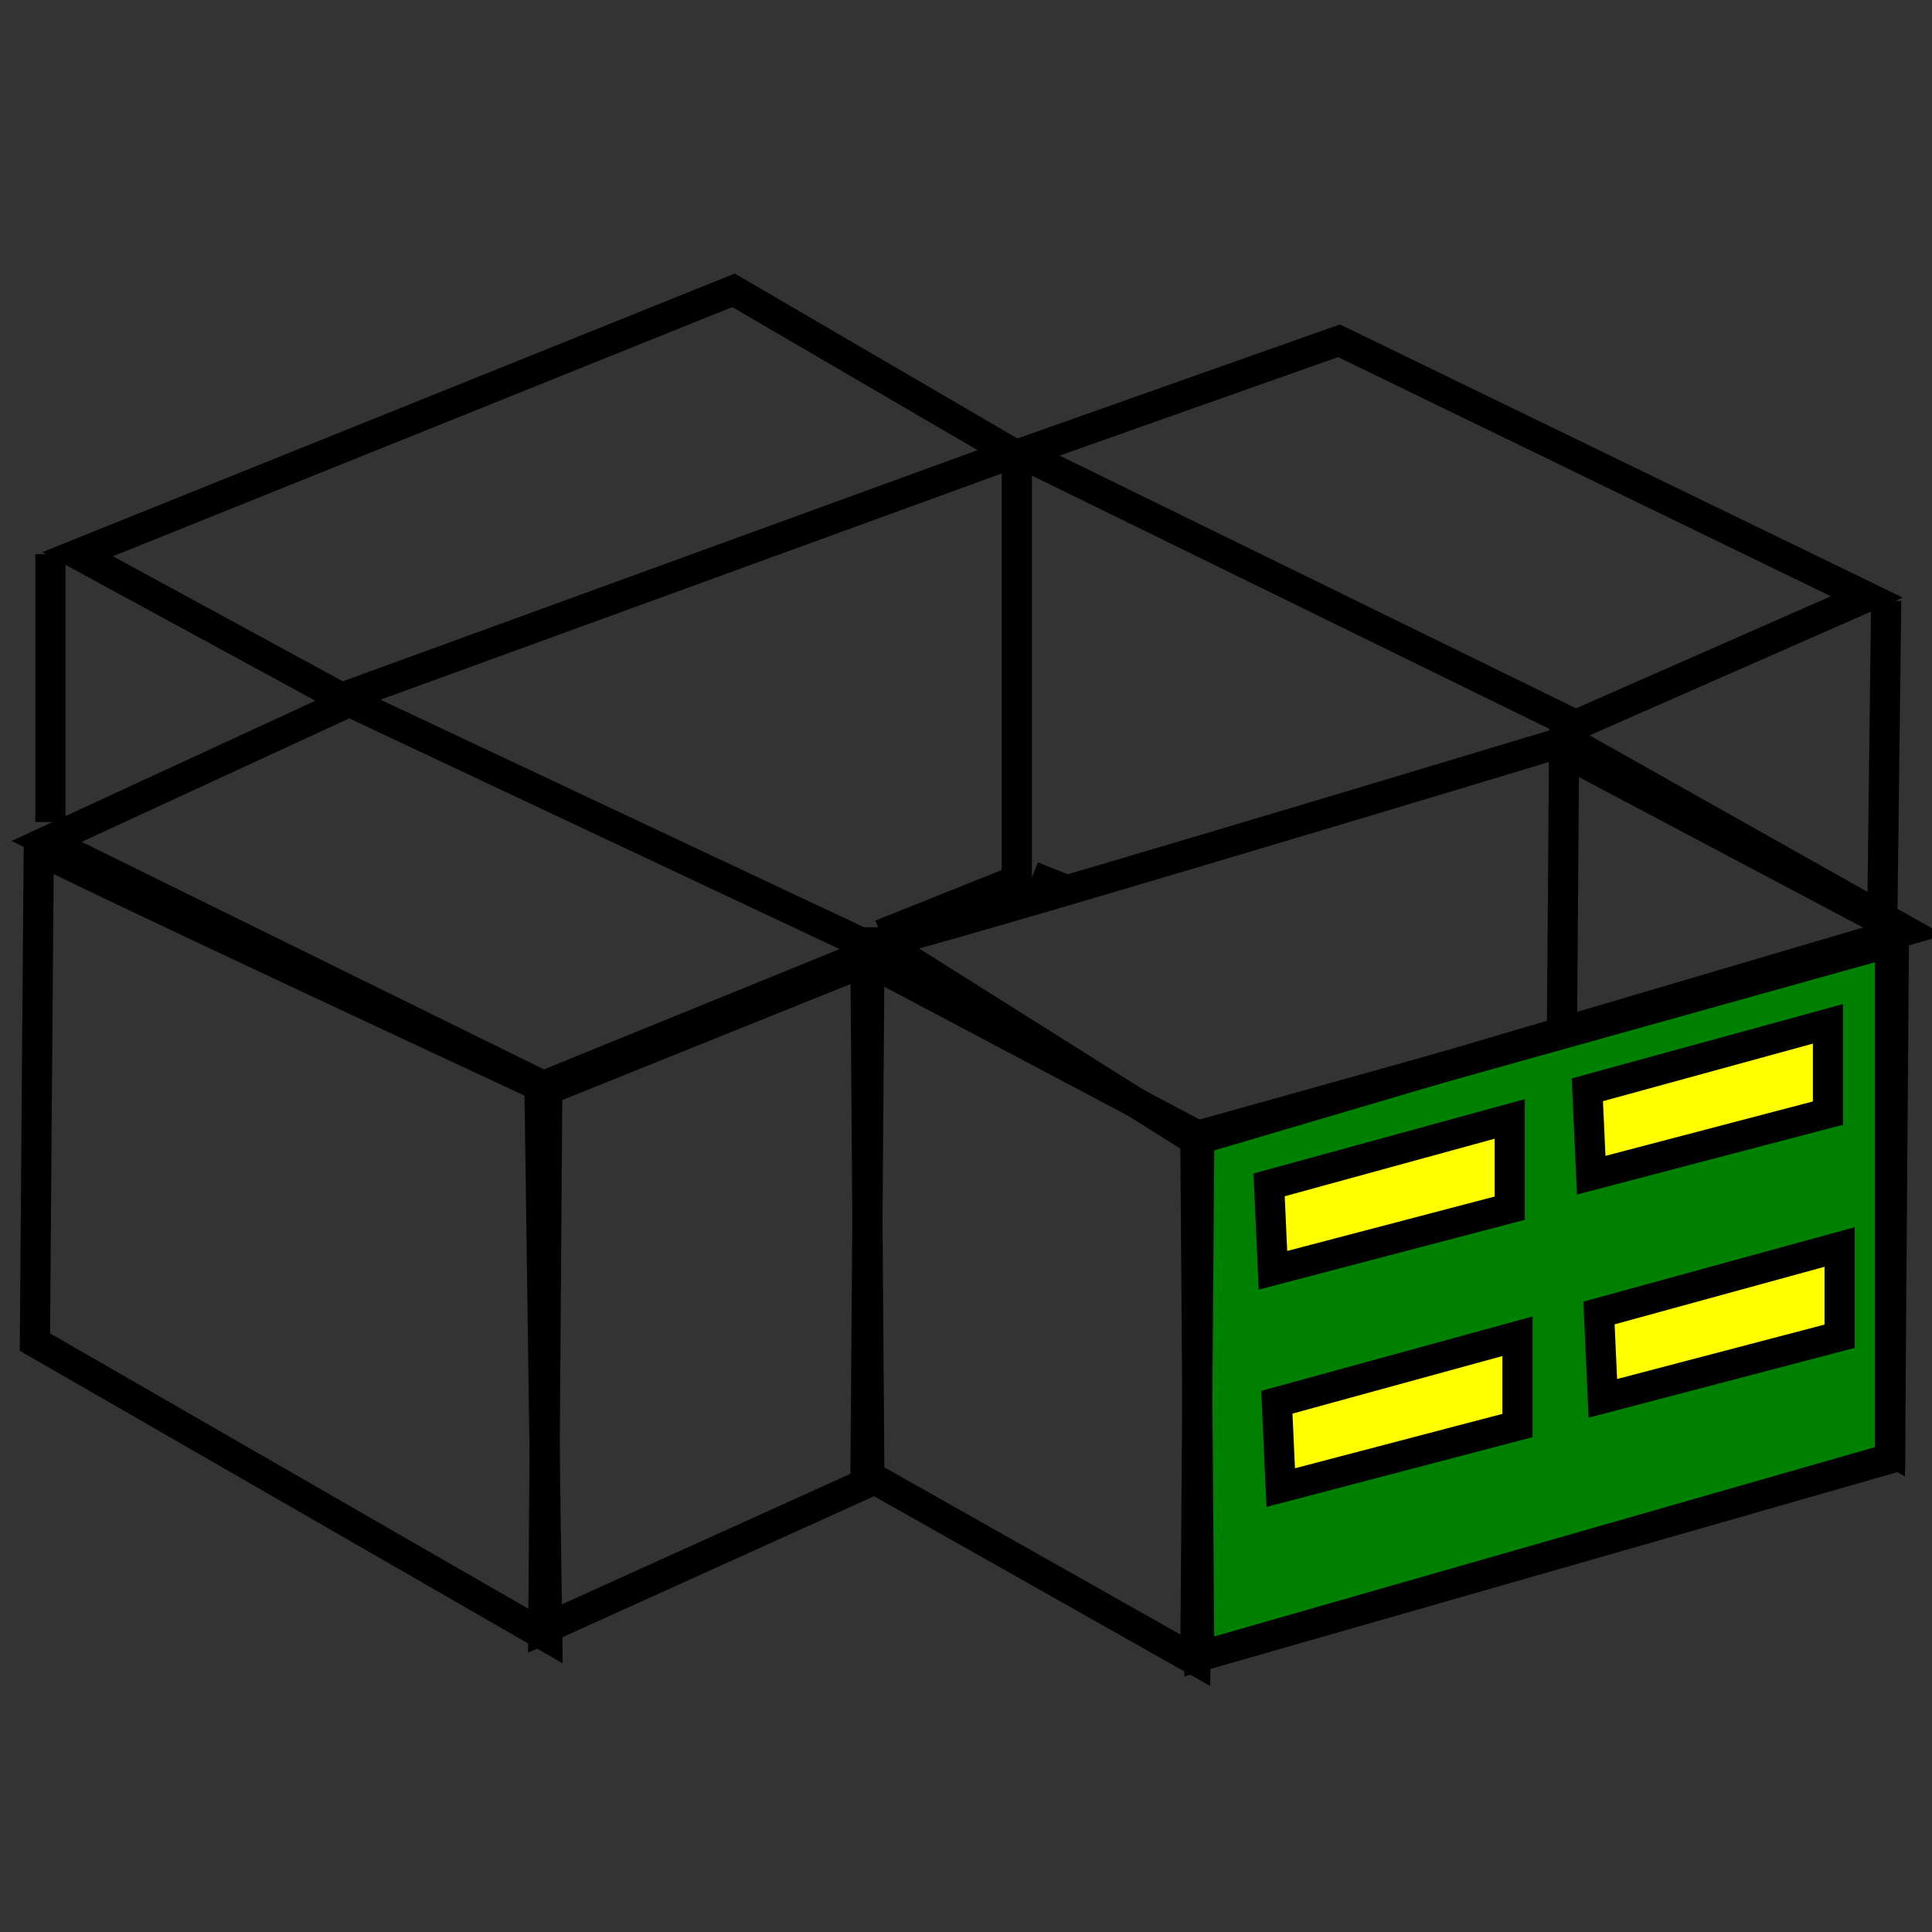 <?xml version="1.0" encoding="UTF-8" standalone="no"?>
<!-- Created with Inkscape (http://www.inkscape.org/) -->
<svg
   xmlns:dc="http://purl.org/dc/elements/1.1/"
   xmlns:cc="http://creativecommons.org/ns#"
   xmlns:rdf="http://www.w3.org/1999/02/22-rdf-syntax-ns#"
   xmlns:svg="http://www.w3.org/2000/svg"
   xmlns="http://www.w3.org/2000/svg"
   xmlns:sodipodi="http://sodipodi.sourceforge.net/DTD/sodipodi-0.dtd"
   xmlns:inkscape="http://www.inkscape.org/namespaces/inkscape"
   width="64px"
   height="64px"
   id="svg2383"
   sodipodi:version="0.32"
   inkscape:version="0.46"
   sodipodi:docname="ccc.svg"
   inkscape:output_extension="org.inkscape.output.svg.inkscape">
  <rect width="100%" height="100%" fill="#333333" stroke="none"/>
  <defs
     id="defs2385">
    <inkscape:perspective
       sodipodi:type="inkscape:persp3d"
       inkscape:vp_x="0 : 32 : 1"
       inkscape:vp_y="0 : 1000 : 0"
       inkscape:vp_z="64 : 32 : 1"
       inkscape:persp3d-origin="32 : 21.333333 : 1"
       id="perspective2391" />
  </defs>
  <sodipodi:namedview
     id="base"
     pagecolor="#ffffff"
     bordercolor="#666666"
     borderopacity="1.0"
     inkscape:pageopacity="0.0"
     inkscape:pageshadow="2"
     inkscape:zoom="7.7781746"
     inkscape:cx="31.963859"
     inkscape:cy="26.910966"
     inkscape:current-layer="layer1"
     showgrid="true"
     inkscape:document-units="px"
     inkscape:grid-bbox="true"
     inkscape:window-width="732"
     inkscape:window-height="817"
     inkscape:window-x="863"
     inkscape:window-y="0"
     showguides="true"
     inkscape:guide-bbox="true" />
  <g
     id="layer1"
     inkscape:label="Layer 1"
     inkscape:groupmode="layer">
    <path
       style="fill:none;fill-rule:evenodd;stroke:#000000;stroke-width:1px;stroke-linecap:butt;stroke-linejoin:miter;stroke-opacity:1"
       d="M 62.74,30.702 L 51.812,24.916 L 51.683,41.887 L 62.611,48.058 L 62.74,30.702 z"
       id="path2661"
       sodipodi:nodetypes="ccccc" />
    <path
       style="fill:#008000;fill-rule:evenodd;stroke:#000000;stroke-width:1px;stroke-linecap:butt;stroke-linejoin:miter;stroke-opacity:1"
       d="M 39.727,54.872 L 62.611,48.315 L 62.611,31.216 L 39.598,37.644 L 39.727,54.872 z"
       id="path2595"
       sodipodi:nodetypes="ccccc" />
    <path
       style="fill:#ffff00;fill-rule:evenodd;stroke:#000000;stroke-width:1px;stroke-linecap:butt;stroke-linejoin:miter;stroke-opacity:1"
       d="M 52.583,36.101 L 52.712,38.93 L 60.554,36.873 L 60.554,33.916 L 52.583,36.101 z"
       id="path2629"
       sodipodi:nodetypes="ccccc" />
    <path
       style="fill:#ffff00;fill-rule:evenodd;stroke:#000000;stroke-width:1px;stroke-linecap:butt;stroke-linejoin:miter;stroke-opacity:1"
       d="M 42.041,39.251 L 42.169,42.08 L 50.012,40.023 L 50.012,37.066 L 42.041,39.251 z"
       id="path2631"
       sodipodi:nodetypes="ccccc" />
    <path
       style="fill:#ffff00;fill-rule:evenodd;stroke:#000000;stroke-width:1px;stroke-linecap:butt;stroke-linejoin:miter;stroke-opacity:1"
       d="M 52.969,43.494 L 53.097,46.322 L 60.94,44.265 L 60.94,41.308 L 52.969,43.494 z"
       id="path2635"
       sodipodi:nodetypes="ccccc" />
    <path
       style="fill:#ffff00;fill-rule:evenodd;stroke:#000000;stroke-width:1px;stroke-linecap:butt;stroke-linejoin:miter;stroke-opacity:1"
       d="M 42.298,46.451 L 42.426,49.279 L 50.269,47.222 L 50.269,44.265 L 42.298,46.451 z"
       id="path2637"
       sodipodi:nodetypes="ccccc" />
    <path
       style="fill:none;fill-rule:evenodd;stroke:#000000;stroke-width:1px;stroke-linecap:butt;stroke-linejoin:miter;stroke-opacity:1"
       d="M 39.727,37.644 L 28.799,31.859 L 28.67,48.829 L 39.598,55 L 39.727,37.644 z"
       id="path2659"
       sodipodi:nodetypes="ccccc" />
    <path
       style="fill:none;fill-rule:evenodd;stroke:#000000;stroke-width:1px;stroke-linecap:butt;stroke-linejoin:miter;stroke-opacity:1"
       d="M 28.799,49.086 L 17.999,53.972 L 18.128,36.101 L 28.67,31.859 L 28.799,49.086 z"
       id="path2663" />
    <path
       style="fill:none;fill-rule:evenodd;stroke:#000000;stroke-width:1px;stroke-linecap:butt;stroke-linejoin:miter;stroke-opacity:1"
       d="M 18.128,54.229 L 1.157,44.458 C 1.157,44.458 1.286,27.475 1.286,28.13 C 1.286,28.259 17.871,35.973 17.871,35.973 L 18.128,54.229 z"
       id="path2665"
       sodipodi:nodetypes="ccscc" />
    <path
       style="fill:none;fill-rule:evenodd;stroke:#000000;stroke-width:1px;stroke-linecap:butt;stroke-linejoin:miter;stroke-opacity:1"
       d="M 29.184,31.216 C 29.827,31.216 51.94,24.531 51.94,24.531 L 51.94,24.531 L 63.125,30.83 L 39.598,37.773 L 29.184,31.216 z"
       id="path2667" />
    <path
       style="fill:none;fill-rule:evenodd;stroke:#000000;stroke-width:1px;stroke-linecap:butt;stroke-linejoin:miter;stroke-opacity:1"
       d="M 29.056,31.473 L 11.571,23.245 L 1.543,27.873 L 17.999,35.973 L 29.056,31.473 z"
       id="path2669" />
    <path
       style="fill:none;fill-rule:evenodd;stroke:#000000;stroke-width:1px;stroke-linecap:butt;stroke-linejoin:miter;stroke-opacity:1"
       d="M 52.197,24.016 L 33.813,15.017 L 44.355,11.288 L 61.84,19.774 L 52.197,24.016 z"
       id="path2671" />
    <path
       style="fill:none;fill-rule:evenodd;stroke:#000000;stroke-width:1px;stroke-linecap:butt;stroke-linejoin:miter;stroke-opacity:1"
       d="M 33.555,15.017 L 11.314,23.116 L 2.571,18.359 L 24.299,9.617 L 33.555,15.017 z"
       id="path2673" />
    <path
       style="fill:none;fill-rule:evenodd;stroke:#000000;stroke-width:1px;stroke-linecap:butt;stroke-linejoin:miter;stroke-opacity:1"
       d="M 33.684,14.888 L 33.684,29.159 L 29.184,30.959"
       id="path2675" />
    <path
       style="fill:none;fill-rule:evenodd;stroke:#000000;stroke-width:1px;stroke-linecap:butt;stroke-linejoin:miter;stroke-opacity:1"
       d="M 34.198,29.03 L 35.484,29.545"
       id="path2677" />
    <path
       style="fill:none;fill-rule:evenodd;stroke:#000000;stroke-width:1px;stroke-linecap:butt;stroke-linejoin:miter;stroke-opacity:1"
       d="M 1.671,18.359 L 1.671,27.23"
       id="path2679" />
    <path
       style="fill:none;fill-rule:evenodd;stroke:#000000;stroke-width:1px;stroke-linecap:butt;stroke-linejoin:miter;stroke-opacity:1"
       d="M 62.483,19.902 L 62.354,30.316"
       id="path2681" />
  </g>
</svg>
